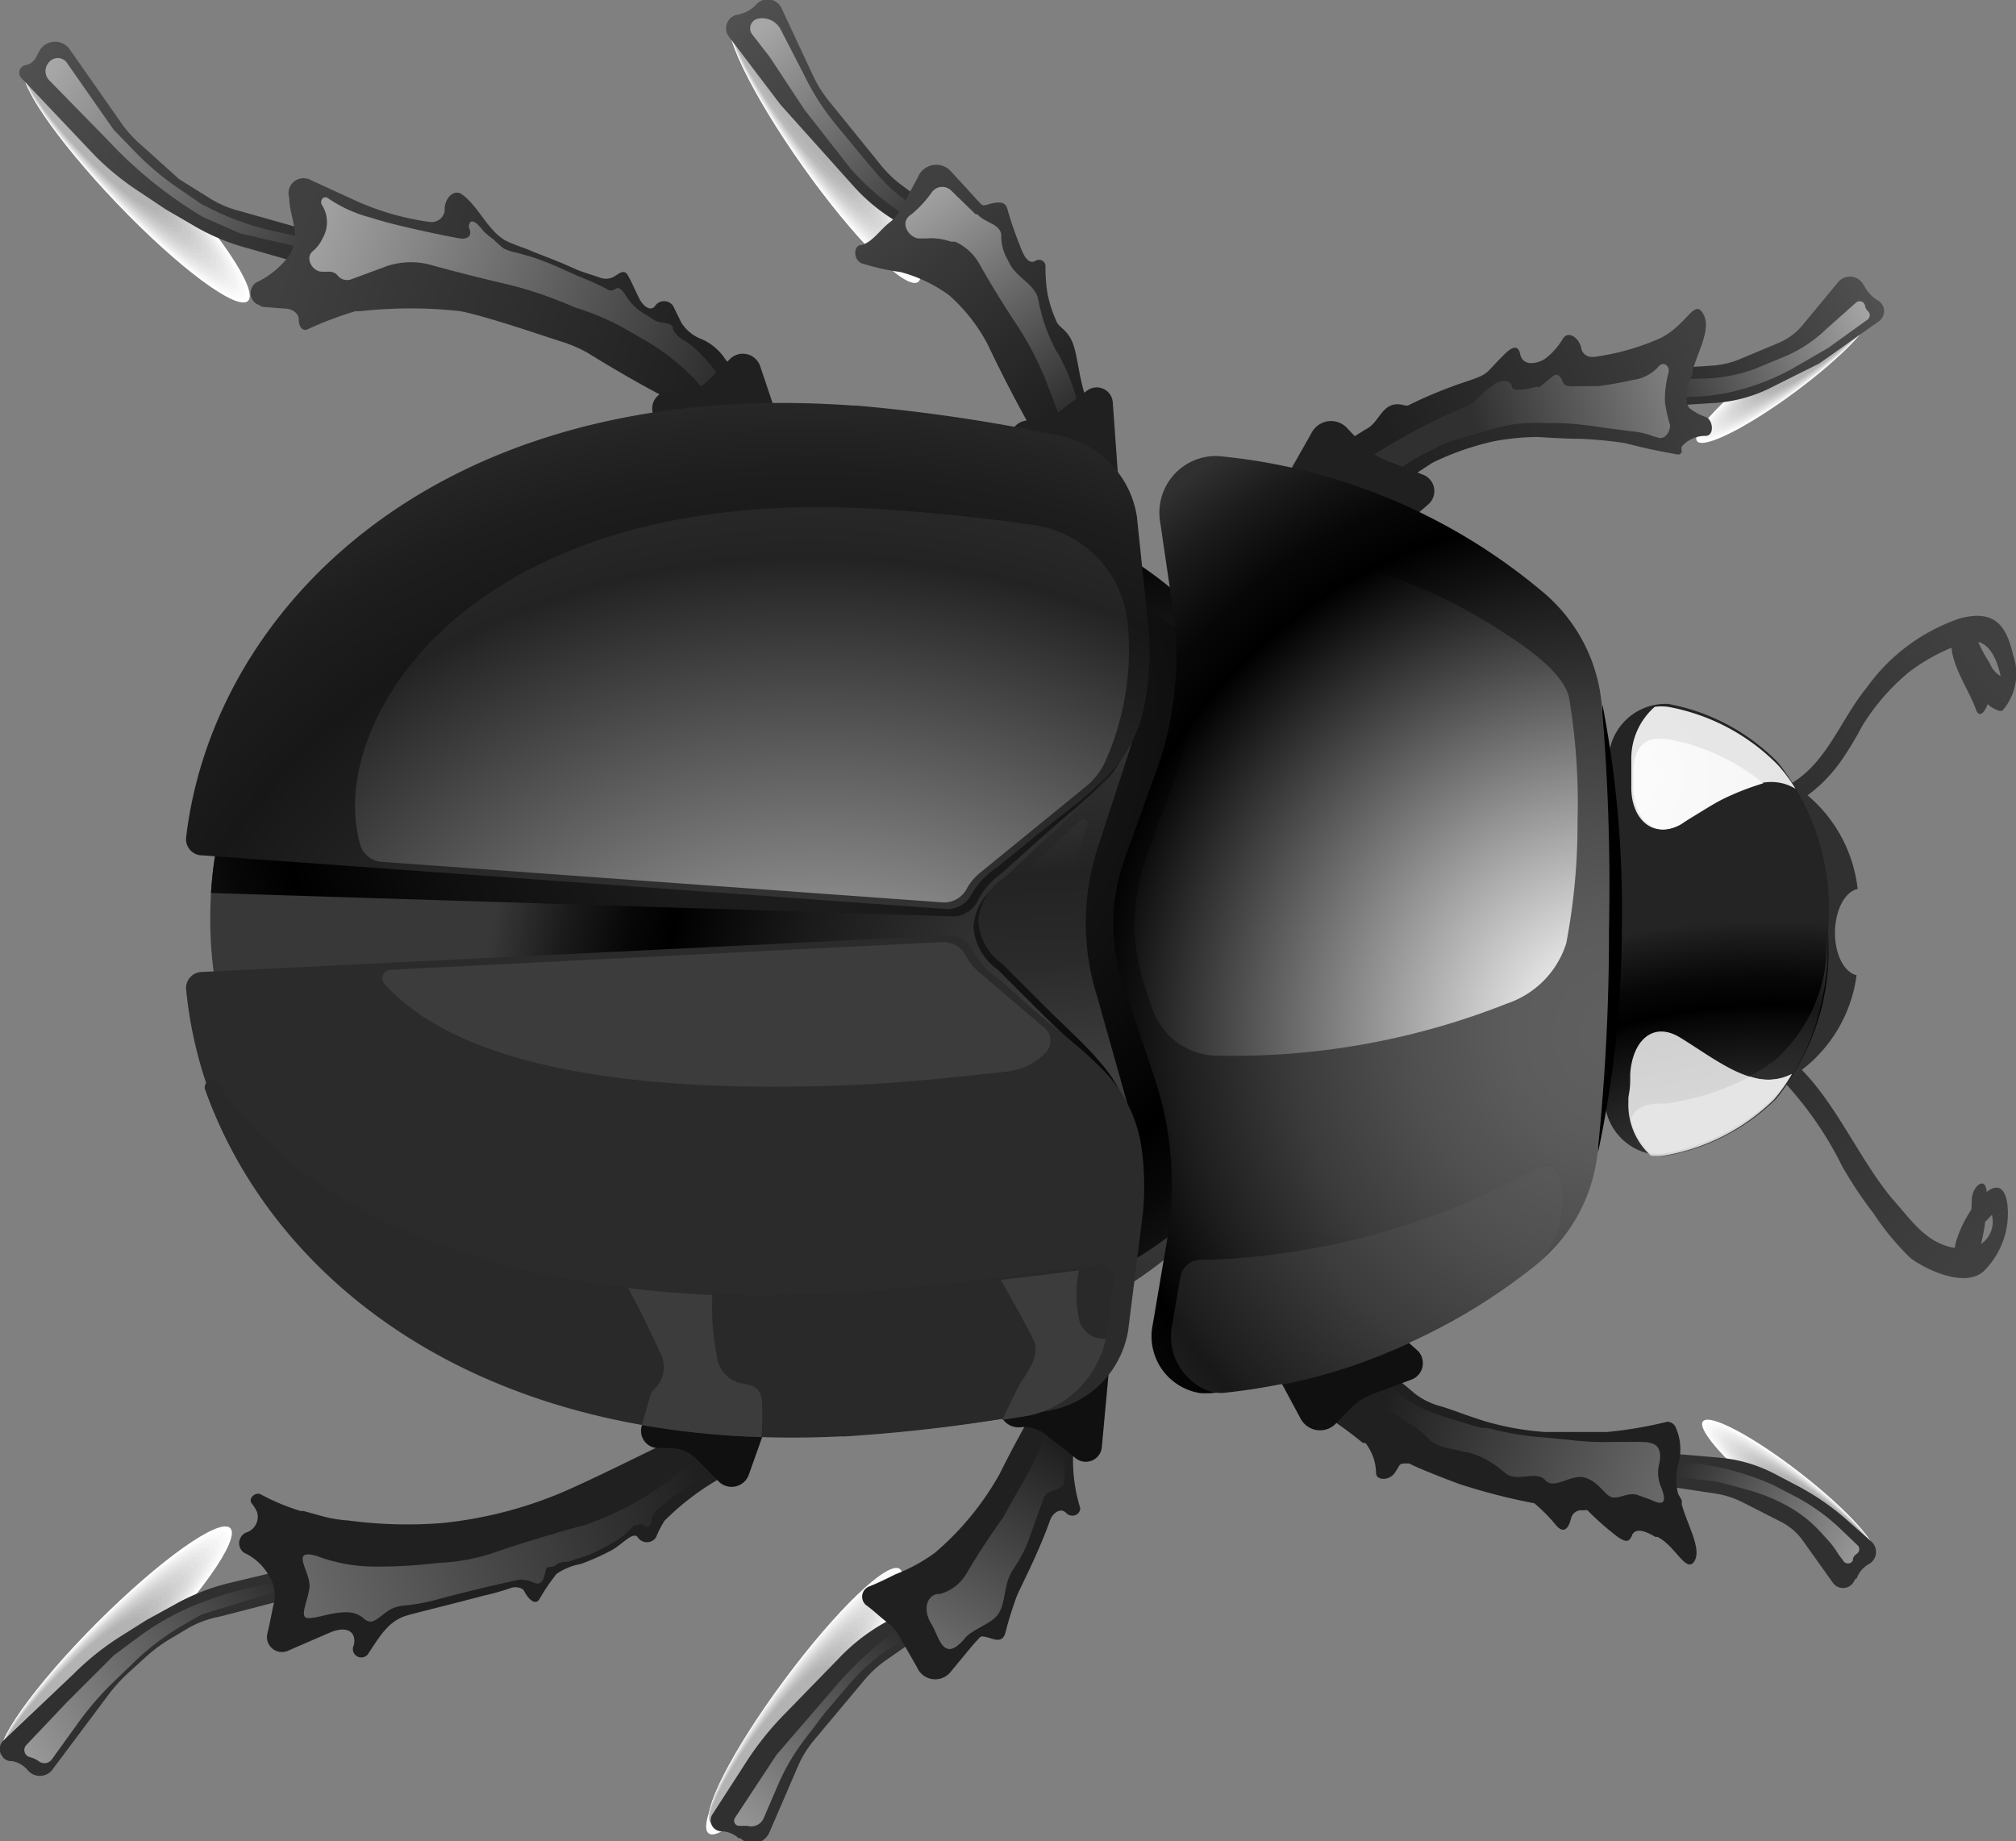 <svg id="Layer_1" data-name="Layer 1" xmlns="http://www.w3.org/2000/svg" xmlns:xlink="http://www.w3.org/1999/xlink" viewBox="0 0 55.13 50.35"><rect x="0" y="0" width="55.13" height="50.35" fill="#808080" stroke="none"/><defs><style>.cls-1{fill:#fff;}.cls-2{fill:#fbfbfb;}.cls-3{fill:#f8f8f8;}.cls-4{fill:#f4f4f4;}.cls-5{fill:#f1f1f1;}.cls-6{fill:#ededed;}.cls-7{fill:#e9e9e9;}.cls-8{fill:#e6e6e6;}.cls-9{fill:#e2e2e2;}.cls-10{fill:#dedede;}.cls-11{fill:#dbdbdb;}.cls-12{fill:#d7d7d7;}.cls-13{fill:#d4d4d4;}.cls-14{fill:#d0d0d0;}.cls-15{fill:#ccc;}.cls-16{fill:#c9c9c9;}.cls-17{fill:#c5c5c5;}.cls-18{fill:#c1c1c1;}.cls-19{fill:#bebebe;}.cls-20{fill:#bababa;}.cls-21{fill:#b7b7b7;}.cls-22{fill:#b3b3b3;}.cls-23{fill:url(#linear-gradient);}.cls-24{fill:url(#linear-gradient-2);}.cls-25{fill:url(#linear-gradient-3);}.cls-26{fill:url(#linear-gradient-4);}.cls-27{fill:#202020;}.cls-28{fill:url(#linear-gradient-5);}.cls-29{fill:url(#linear-gradient-6);}.cls-30{fill:url(#linear-gradient-7);}.cls-31{fill:url(#linear-gradient-8);}.cls-32{fill:url(#linear-gradient-9);}.cls-33{fill:url(#linear-gradient-10);}.cls-34{fill:url(#linear-gradient-11);}.cls-35{fill:url(#linear-gradient-12);}.cls-36{fill:#303030;}.cls-37{fill:url(#linear-gradient-13);}.cls-38{fill:url(#linear-gradient-14);}.cls-39{fill:#101010;}.cls-40{fill:url(#linear-gradient-15);}.cls-41{fill:url(#linear-gradient-16);}.cls-42{fill:url(#linear-gradient-17);}.cls-43{fill:url(#linear-gradient-18);}.cls-44{fill:url(#linear-gradient-19);}.cls-45{fill:url(#linear-gradient-20);}.cls-46{fill:none;}.cls-47{fill:url(#radial-gradient);}.cls-48{fill:url(#radial-gradient-2);}.cls-49{fill:url(#radial-gradient-3);}.cls-50{fill:url(#radial-gradient-4);}.cls-51{fill:url(#radial-gradient-5);}.cls-52{fill:url(#radial-gradient-6);}.cls-53{fill:url(#radial-gradient-7);}.cls-54{fill:url(#radial-gradient-8);}.cls-55{fill:url(#radial-gradient-9);}.cls-56{fill:url(#radial-gradient-10);}.cls-57{fill:url(#radial-gradient-11);}.cls-58{fill:url(#radial-gradient-12);}.cls-59{fill:url(#radial-gradient-13);}.cls-60{fill:url(#radial-gradient-14);}.cls-61{fill:url(#radial-gradient-15);}.cls-62{fill:url(#radial-gradient-16);}.cls-63{fill:url(#radial-gradient-17);}.cls-64{fill:url(#radial-gradient-18);}.cls-65{fill:url(#radial-gradient-19);}.cls-66{fill:url(#radial-gradient-20);}.cls-67{fill:url(#radial-gradient-21);}.cls-68{fill:url(#radial-gradient-22);}</style><linearGradient id="linear-gradient" x1="-1819.51" y1="772.67" x2="-1814.93" y2="765.07" gradientTransform="translate(753.28 1829.77) rotate(90.63)" gradientUnits="userSpaceOnUse"><stop offset="0" stop-color="#505050"/><stop offset="1" stop-color="#303030"/></linearGradient><linearGradient id="linear-gradient-2" x1="-1767.19" y1="679.25" x2="-1761.49" y2="673.31" gradientTransform="translate(959.18 1635.06) rotate(80.63)" gradientUnits="userSpaceOnUse"><stop offset="0" stop-color="#a7a7a7"/><stop offset="1" stop-color="#404040"/></linearGradient><linearGradient id="linear-gradient-3" x1="-1815.16" y1="765.17" x2="-1811.57" y2="754.1" gradientTransform="translate(753.28 1829.77) rotate(90.63)" gradientUnits="userSpaceOnUse"><stop offset="0" stop-color="#404040"/><stop offset="1" stop-color="#202020"/></linearGradient><linearGradient id="linear-gradient-4" x1="-1815.31" y1="764.42" x2="-1811.73" y2="753.72" gradientTransform="translate(753.28 1829.77) rotate(90.63)" gradientUnits="userSpaceOnUse"><stop offset="0" stop-color="#9f9f9f"/><stop offset="1" stop-color="#303030"/></linearGradient><linearGradient id="linear-gradient-5" x1="-1813.99" y1="722.14" x2="-1811.55" y2="726.88" xlink:href="#linear-gradient"/><linearGradient id="linear-gradient-6" x1="-1813.67" y1="722.18" x2="-1811.37" y2="727.25" gradientTransform="translate(753.28 1829.77) rotate(90.63)" xlink:href="#linear-gradient-2"/><linearGradient id="linear-gradient-7" x1="-1812.09" y1="726.72" x2="-1808.8" y2="734.81" xlink:href="#linear-gradient-3"/><linearGradient id="linear-gradient-8" x1="-1805.46" y1="694.34" x2="-1803.67" y2="701.84" gradientTransform="matrix(0.05, 1, -1, 0.05, 831.7, 1777.98)" xlink:href="#linear-gradient-4"/><linearGradient id="linear-gradient-9" x1="-1821.36" y1="752.9" x2="-1816.13" y2="748.21" xlink:href="#linear-gradient"/><linearGradient id="linear-gradient-10" x1="-1804.95" y1="704.9" x2="-1799.82" y2="701.31" gradientTransform="translate(861.32 1746.66) rotate(85.63)" xlink:href="#linear-gradient-2"/><linearGradient id="linear-gradient-11" x1="-1816.02" y1="748.4" x2="-1810.8" y2="743.99" xlink:href="#linear-gradient-3"/><linearGradient id="linear-gradient-12" x1="-1816.28" y1="747.82" x2="-1810.79" y2="743.83" xlink:href="#linear-gradient-4"/><linearGradient id="linear-gradient-13" x1="-1805.71" y1="907.19" x2="-1811.43" y2="901.41" gradientTransform="translate(559.27 1989.88) rotate(100.63)" gradientUnits="userSpaceOnUse"><stop offset="0" stop-color="#979797"/><stop offset="1" stop-color="#303030"/></linearGradient><linearGradient id="linear-gradient-14" x1="-1777.47" y1="764.66" x2="-1781.29" y2="753.87" gradientTransform="translate(753.28 1829.77) rotate(90.63)" gradientUnits="userSpaceOnUse"><stop offset="0" stop-color="#6a6a6a"/><stop offset="1" stop-color="#202020"/></linearGradient><linearGradient id="linear-gradient-15" x1="-1779.4" y1="722.13" x2="-1781.73" y2="726.97" gradientTransform="translate(753.28 1829.77) rotate(90.63)" xlink:href="#linear-gradient-13"/><linearGradient id="linear-gradient-16" x1="-1782.78" y1="744.6" x2="-1785.41" y2="752.29" gradientTransform="translate(725.65 1849.19) rotate(92.06)" xlink:href="#linear-gradient-14"/><linearGradient id="linear-gradient-17" x1="-1782.94" y1="812.12" x2="-1788.59" y2="808.17" gradientTransform="translate(653.39 1903.96) rotate(95.63)" xlink:href="#linear-gradient-13"/><linearGradient id="linear-gradient-18" x1="-1776.74" y1="747.1" x2="-1782.12" y2="743.97" xlink:href="#linear-gradient-14"/><linearGradient id="linear-gradient-19" x1="-1787.92" y1="718.93" x2="-1792.82" y2="723.6" gradientTransform="translate(753.28 1829.77) rotate(90.63)" gradientUnits="userSpaceOnUse"><stop offset="0" stop-color="#404040"/><stop offset="1" stop-color="#303030"/></linearGradient><linearGradient id="linear-gradient-20" x1="-1803.9" y1="719.19" x2="-1799.87" y2="723.64" xlink:href="#linear-gradient-19"/><radialGradient id="radial-gradient" cx="-2429.62" cy="784.71" r="13.72" gradientTransform="matrix(-0.01, 0.68, -1.04, -0.01, 840.3, 1694.49)" gradientUnits="userSpaceOnUse"><stop offset="0" stop-color="#484848"/><stop offset="0.17" stop-color="#444"/><stop offset="0.35" stop-color="#373737"/><stop offset="0.53" stop-color="#232323"/><stop offset="0.72" stop-color="#060606"/><stop offset="0.75"/><stop offset="0.83" stop-color="#070707"/><stop offset="0.95" stop-color="#1b1b1b"/><stop offset="1" stop-color="#242424"/></radialGradient><radialGradient id="radial-gradient-2" cx="-2429.62" cy="784.71" r="13.72" gradientTransform="matrix(-0.01, 0.68, -1.04, -0.01, 840.3, 1694.49)" gradientUnits="userSpaceOnUse"><stop offset="0" stop-color="#fff"/><stop offset="0.75"/><stop offset="0.83" stop-color="#070707"/><stop offset="0.95" stop-color="#1b1b1b"/><stop offset="1" stop-color="#242424"/></radialGradient><radialGradient id="radial-gradient-3" cx="-2429.62" cy="784.71" r="13.72" gradientTransform="matrix(-0.01, 0.68, -1.04, -0.01, 840.3, 1694.49)" gradientUnits="userSpaceOnUse"><stop offset="0" stop-color="#484848"/><stop offset="0.21" stop-color="#444"/><stop offset="0.43" stop-color="#373737"/><stop offset="0.66" stop-color="#232323"/><stop offset="0.75" stop-color="#181818"/><stop offset="0.8" stop-color="#1f1f1f"/><stop offset="0.88" stop-color="#333"/><stop offset="0.97" stop-color="#535353"/><stop offset="1" stop-color="#606060"/></radialGradient><radialGradient id="radial-gradient-4" cx="-145.11" cy="238.15" r="0.16" gradientTransform="matrix(-0.63, 57.73, 87.74, 0.96, -20944.66, 8169.79)" gradientUnits="userSpaceOnUse"><stop offset="0" stop-color="#ddd"/><stop offset="0.4" stop-color="#d9d9d9"/><stop offset="0.75" stop-color="#cfcfcf"/><stop offset="1" stop-color="#d6d6d6"/><stop offset="1" stop-color="#d6d6d6"/></radialGradient><radialGradient id="radial-gradient-5" cx="-145.11" cy="238.15" r="0.16" gradientTransform="matrix(-0.63, 57.73, 87.74, 0.96, -20944.66, 8169.79)" gradientUnits="userSpaceOnUse"><stop offset="0" stop-color="#e9e9e9"/><stop offset="0.5" stop-color="#e5e5e5"/><stop offset="0.75" stop-color="#e0e0e0"/><stop offset="1" stop-color="#e4e4e4"/></radialGradient><radialGradient id="radial-gradient-6" cx="-145.1" cy="238.15" r="0.16" gradientTransform="matrix(-0.63, 57.73, 87.74, 0.96, -20944.46, 8169.1)" gradientUnits="userSpaceOnUse"><stop offset="0" stop-color="#e1e1e1"/><stop offset="0.57" stop-color="#ddd"/><stop offset="0.75" stop-color="#dadada"/><stop offset="0.93" stop-color="#e1e1e1"/><stop offset="1" stop-color="#e5e5e5"/></radialGradient><radialGradient id="radial-gradient-7" cx="-145.11" cy="238.15" r="0.16" gradientTransform="matrix(-0.63, 57.73, 87.74, 0.96, -20944.66, 8169.79)" gradientUnits="userSpaceOnUse"><stop offset="0" stop-color="#fff"/><stop offset="0.75" stop-color="#f0f0f0"/><stop offset="1" stop-color="#f2f2f2"/></radialGradient><radialGradient id="radial-gradient-8" cx="-2433.23" cy="787.24" r="28.2" gradientTransform="matrix(-0.01, 0.68, -0.69, -0.01, 551.44, 1691.31)" gradientUnits="userSpaceOnUse"><stop offset="0" stop-color="#3f3f3f"/><stop offset="0.19" stop-color="#3b3b3b"/><stop offset="0.38" stop-color="#2e2e2e"/><stop offset="0.57" stop-color="#1a1a1a"/><stop offset="0.75"/><stop offset="0.81" stop-color="#070707"/><stop offset="0.9" stop-color="#1b1b1b"/><stop offset="1" stop-color="#383838"/></radialGradient><radialGradient id="radial-gradient-9" cx="-159.66" cy="241.64" r="0.16" gradientTransform="matrix(-1.3, 118.7, 120.27, 1.32, -29247.72, 18652.64)" gradientUnits="userSpaceOnUse"><stop offset="0" stop-color="#202020"/><stop offset="0.26" stop-color="#1c1c1c"/><stop offset="0.54" stop-color="#0f0f0f"/><stop offset="0.75"/><stop offset="0.83" stop-color="#070707"/><stop offset="0.95" stop-color="#191919"/><stop offset="1" stop-color="#242424"/></radialGradient><radialGradient id="radial-gradient-10" cx="-2434.35" cy="770.29" r="28.11" gradientTransform="matrix(-0.01, 0.68, -0.69, -0.01, 551.44, 1691.31)" gradientUnits="userSpaceOnUse"><stop offset="0" stop-color="#606060"/><stop offset="0.15" stop-color="#5c5c5c"/><stop offset="0.3" stop-color="#4f4f4f"/><stop offset="0.46" stop-color="#3b3b3b"/><stop offset="0.62" stop-color="#1e1e1e"/><stop offset="0.75"/><stop offset="0.82" stop-color="#070707"/><stop offset="0.92" stop-color="#1b1b1b"/><stop offset="1" stop-color="#303030"/></radialGradient><radialGradient id="radial-gradient-11" cx="-2434.35" cy="770.29" r="28.11" gradientTransform="matrix(-0.01, 0.68, -0.69, -0.01, 551.44, 1691.31)" gradientUnits="userSpaceOnUse"><stop offset="0" stop-color="#606060"/><stop offset="0.17" stop-color="#5c5c5c"/><stop offset="0.35" stop-color="#4f4f4f"/><stop offset="0.53" stop-color="#3b3b3b"/><stop offset="0.72" stop-color="#1e1e1e"/><stop offset="0.75" stop-color="#181818"/><stop offset="0.8" stop-color="#1f1f1f"/><stop offset="0.88" stop-color="#333"/><stop offset="0.97" stop-color="#535353"/><stop offset="1" stop-color="#606060"/></radialGradient><radialGradient id="radial-gradient-12" cx="-2434.35" cy="770.29" r="28.11" gradientTransform="matrix(-0.01, 0.68, -0.69, -0.01, 551.44, 1691.31)" gradientUnits="userSpaceOnUse"><stop offset="0.05" stop-color="#fff"/><stop offset="0.75"/><stop offset="0.82" stop-color="#070707"/><stop offset="0.92" stop-color="#1b1b1b"/><stop offset="1" stop-color="#303030"/></radialGradient><radialGradient id="radial-gradient-13" cx="-2434.35" cy="770.29" r="28.11" gradientTransform="matrix(-0.01, 0.68, -0.69, -0.01, 551.44, 1691.31)" gradientUnits="userSpaceOnUse"><stop offset="0" stop-color="#606060"/><stop offset="0.17" stop-color="#5c5c5c"/><stop offset="0.35" stop-color="#4f4f4f"/><stop offset="0.53" stop-color="#3b3b3b"/><stop offset="0.72" stop-color="#1e1e1e"/><stop offset="0.75" stop-color="#181818"/><stop offset="0.86" stop-color="#1f1f1f"/><stop offset="1" stop-color="#303030"/></radialGradient><radialGradient id="radial-gradient-14" cx="-2383.21" cy="828.38" r="28.11" gradientTransform="matrix(-0.01, 0.73, -0.89, -0.01, 740.72, 1756.62)" gradientUnits="userSpaceOnUse"><stop offset="0" stop-color="#4d4d4d"/><stop offset="0.23" stop-color="#494949"/><stop offset="0.47" stop-color="#3c3c3c"/><stop offset="0.7" stop-color="#282828"/><stop offset="0.75" stop-color="#232323"/><stop offset="0.86" stop-color="#2a2a2a"/><stop offset="1" stop-color="#3c3c3c"/></radialGradient><radialGradient id="radial-gradient-15" cx="-2383.21" cy="828.38" r="28.11" gradientTransform="matrix(-0.01, 0.73, -0.89, -0.01, 740.72, 1756.62)" gradientUnits="userSpaceOnUse"><stop offset="0.05" stop-color="#9e9e9e"/><stop offset="0.75" stop-color="#232323"/><stop offset="0.86" stop-color="#2a2a2a"/><stop offset="1" stop-color="#3c3c3c"/></radialGradient><radialGradient id="radial-gradient-16" cx="-2376.48" cy="999.13" r="28.11" gradientTransform="matrix(0.04, 0.73, -0.89, 0.04, 995.84, 1697.6)" gradientUnits="userSpaceOnUse"><stop offset="0" stop-color="#292929"/><stop offset="0.35" stop-color="#252525"/><stop offset="0.72" stop-color="#181818"/><stop offset="0.75" stop-color="#171717"/><stop offset="0.87" stop-color="#1e1e1e"/><stop offset="1" stop-color="#2b2b2b"/></radialGradient><radialGradient id="radial-gradient-17" cx="-2376.48" cy="999.13" r="28.11" gradientTransform="matrix(0.04, 0.73, -0.89, 0.04, 995.84, 1697.6)" gradientUnits="userSpaceOnUse"><stop offset="0.05" stop-color="#bcbcbc"/><stop offset="0.75" stop-color="#232323"/><stop offset="0.86" stop-color="#2a2a2a"/><stop offset="1" stop-color="#3c3c3c"/></radialGradient><radialGradient id="radial-gradient-18" cx="-2376.48" cy="999.13" r="28.11" gradientTransform="matrix(0.04, 0.73, -0.89, 0.04, 995.84, 1697.6)" gradientUnits="userSpaceOnUse"><stop offset="0" stop-color="#363636"/><stop offset="0.33" stop-color="#323232"/><stop offset="0.66" stop-color="#252525"/><stop offset="0.75" stop-color="#212121"/><stop offset="0.98" stop-color="#282828"/><stop offset="1" stop-color="#292929"/></radialGradient><radialGradient id="radial-gradient-19" cx="-2376.48" cy="999.13" r="28.11" gradientTransform="matrix(0.04, 0.73, -0.89, 0.04, 995.84, 1697.6)" gradientUnits="userSpaceOnUse"><stop offset="0" stop-color="#565656"/><stop offset="0.24" stop-color="#525252"/><stop offset="0.49" stop-color="#454545"/><stop offset="0.74" stop-color="#313131"/><stop offset="0.75" stop-color="#303030"/><stop offset="0.92" stop-color="#373737"/><stop offset="1" stop-color="#3c3c3c"/></radialGradient><radialGradient id="radial-gradient-20" cx="-2376.74" cy="999.46" r="28.46" xlink:href="#radial-gradient-19"/><radialGradient id="radial-gradient-21" cx="-2402.79" cy="654.59" r="28.11" gradientTransform="matrix(-0.05, 0.72, -0.88, -0.06, 478.56, 1799.78)" gradientUnits="userSpaceOnUse"><stop offset="0" stop-color="#383838"/><stop offset="0.26" stop-color="#343434"/><stop offset="0.53" stop-color="#272727"/><stop offset="0.75" stop-color="#171717"/><stop offset="0.87" stop-color="#1e1e1e"/><stop offset="1" stop-color="#2b2b2b"/></radialGradient><radialGradient id="radial-gradient-22" cx="-2402.79" cy="654.59" r="28.11" gradientTransform="matrix(-0.05, 0.72, -0.88, -0.06, 478.56, 1799.78)" xlink:href="#radial-gradient-17"/></defs><title>bug-one</title><ellipse class="cls-1" cx="3.74" cy="5.04" rx="0.75" ry="4.41" transform="translate(-2.45 3.98) rotate(-43.69)"/><ellipse class="cls-2" cx="3.68" cy="4.98" rx="0.73" ry="4.33" transform="translate(-2.42 3.92) rotate(-43.69)"/><ellipse class="cls-3" cx="3.62" cy="4.92" rx="0.72" ry="4.24" transform="translate(-2.4 3.87) rotate(-43.69)"/><ellipse class="cls-4" cx="3.57" cy="4.86" rx="0.71" ry="4.16" transform="translate(-2.37 3.81) rotate(-43.69)"/><ellipse class="cls-5" cx="3.51" cy="4.8" rx="0.7" ry="4.08" transform="translate(-2.34 3.75) rotate(-43.69)"/><ellipse class="cls-6" cx="3.45" cy="4.74" rx="0.69" ry="4" transform="translate(-2.32 3.7) rotate(-43.69)"/><ellipse class="cls-7" cx="3.39" cy="4.68" rx="0.67" ry="3.91" transform="translate(-2.29 3.64) rotate(-43.69)"/><ellipse class="cls-8" cx="3.34" cy="4.62" rx="0.66" ry="3.83" transform="translate(-2.27 3.58) rotate(-43.69)"/><ellipse class="cls-9" cx="3.28" cy="4.56" rx="0.65" ry="3.75" transform="translate(-2.24 3.53) rotate(-43.69)"/><ellipse class="cls-10" cx="3.22" cy="4.5" rx="0.64" ry="3.66" transform="translate(-2.22 3.47) rotate(-43.69)"/><ellipse class="cls-11" cx="3.16" cy="4.44" rx="0.62" ry="3.58" transform="translate(-2.19 3.42) rotate(-43.69)"/><ellipse class="cls-12" cx="3.11" cy="4.38" rx="0.61" ry="3.5" transform="matrix(0.72, -0.69, 0.69, 0.72, -2.17, 3.36)"/><ellipse class="cls-13" cx="3.05" cy="4.32" rx="0.6" ry="3.41" transform="translate(-2.14 3.3) rotate(-43.69)"/><ellipse class="cls-14" cx="2.99" cy="4.26" rx="0.59" ry="3.33" transform="translate(-2.11 3.25) rotate(-43.69)"/><ellipse class="cls-15" cx="2.94" cy="4.2" rx="0.58" ry="3.25" transform="translate(-2.09 3.19) rotate(-43.69)"/><ellipse class="cls-16" cx="2.88" cy="4.14" rx="0.56" ry="3.17" transform="translate(-2.06 3.13) rotate(-43.69)"/><ellipse class="cls-17" cx="2.82" cy="4.08" rx="0.55" ry="3.08" transform="translate(-2.04 3.08) rotate(-43.69)"/><ellipse class="cls-18" cx="2.76" cy="4.02" rx="0.54" ry="3" transform="translate(-2.01 3.02) rotate(-43.69)"/><ellipse class="cls-19" cx="2.71" cy="3.96" rx="0.53" ry="2.92" transform="translate(-1.99 2.97) rotate(-43.69)"/><ellipse class="cls-20" cx="2.65" cy="3.9" rx="0.51" ry="2.83" transform="translate(-1.96 2.91) rotate(-43.69)"/><ellipse class="cls-21" cx="2.59" cy="3.84" rx="0.5" ry="2.75" transform="translate(-1.94 2.85) rotate(-43.69)"/><ellipse class="cls-22" cx="2.53" cy="3.78" rx="0.49" ry="2.67" transform="translate(-1.91 2.8) rotate(-43.69)"/><path class="cls-23" d="M10,7.59s0,0-.06,0c-.26.06-.52.13-.77.2L9,7.88c-.31.08-.37-.43-.62-.64l-.11-.06-.13,0L6.82,6.8a5.91,5.91,0,0,1-1.49-.61l-.79-.46-.72-.48a7.35,7.35,0,0,1-1.23-1l-2-2.11a.21.21,0,0,1,.12-.36A.41.41,0,0,0,1,1.54l.09-.17a.49.49,0,0,1,.83,0L3.37,3.44A3.46,3.46,0,0,0,3.9,4l1,.9.85.53a2.82,2.82,0,0,0,.73.32l3.08.87a.64.64,0,0,1,.49.67,1.17,1.17,0,0,1,0,.23A.19.19,0,0,0,10,7.59Z"/><path class="cls-24" d="M8.85,6.58a2.33,2.33,0,0,1-.45-.06l-1-.22a7.29,7.29,0,0,1-1.51-.53l-.37-.18L5,5.23a7.64,7.64,0,0,1-1.23-1l-.66-.68L1.81,1.69a.31.31,0,0,0-.46,0,.36.36,0,0,0,0,.51L2.74,3.62l.31.32a11.84,11.84,0,0,0,2.51,2h0l1,.44,2.48.58a.16.16,0,0,0,.2-.16.2.2,0,0,0-.2-.21Z"/><path class="cls-25" d="M20.74,11.42a.62.62,0,0,0-.18-.84c-.25-.17.09,0-.28-.3a2.33,2.33,0,0,1-.51-.55,1.49,1.49,0,0,0-.57-.45,1.13,1.13,0,0,1-.57-.46l-.22-.45a.3.3,0,0,0-.5,0c-.12.16-.32,0-.42-.19s-.2-.44-.32-.65-.28,0-.43.06l0,0a.46.46,0,0,1-.34,0c-.22-.08-.46-.14-.68-.24-.5-.23-1.12-.45-1.22-.5s-.46-.16-.67-.27c-.49-.27-.73-.92-1.19-1.26-.22-.16-.45.08-.48.35,0,0,0,.07,0,.1a.36.36,0,0,1-.4.3A7.28,7.28,0,0,1,9.6,5.43L8.49,4.92a.41.41,0,0,0-.58.49c0,.26.09.53.13.77A1.06,1.06,0,0,1,7.9,7a2.41,2.41,0,0,1-.9.73A.35.35,0,0,0,7,8.3l.17.09.62.05c.18,0,.38.11.38.3s.1.32.23.27a9.92,9.92,0,0,1,1.32-.5h.13a12.39,12.39,0,0,1,2.74,0c.75.15,2.16.64,2.85.86a3.45,3.45,0,0,1,.73.34,35,35,0,0,0,3.72,2A.65.65,0,0,0,20.74,11.42Z"/><path class="cls-26" d="M20.25,11.4a.32.32,0,0,0,0-.46c-.63-.55-.57-.77-1.18-1.35a2.46,2.46,0,0,0-.44-.33A.68.68,0,0,1,18.4,9l0-.06c-.1-.15-.36-.08-.51-.19l0,0-.38-.24a1.48,1.48,0,0,1-.39-.42c-.06-.08-.16-.28-.29-.19a.19.19,0,0,1-.24,0,8.27,8.27,0,0,0-.78-.35l-.47-.21a7.63,7.63,0,0,0-.82-.32l-.39-.11a1.28,1.28,0,0,1-.36-.12,2.68,2.68,0,0,1-.27-.24,2.87,2.87,0,0,1-.27-.22,1.81,1.81,0,0,0-.2-.22s-.15-.12-.19,0,0,.11,0,.16c.08.21-.1.28-.27.25-.49-.09-1-.2-1.47-.31-.25-.06-.56-.13-1-.27a3.64,3.64,0,0,1-1.13-.52c-.13-.09-.25.08-.15.21a.88.88,0,0,1,0,.89,1,1,0,0,1-.28.36c-.2.18,0,.55.27.55h.2a.29.29,0,0,1,.22.1.33.33,0,0,0,.37.11l1-.37a2.09,2.09,0,0,1,1.27,0q1,.27,1.94.49t1.92.65A6.94,6.94,0,0,1,17.11,9l.52.3a6.29,6.29,0,0,1,1.25.95c.54.53.39.68.94,1.18A.32.32,0,0,0,20.25,11.4Z"/><path class="cls-27" d="M22.34,14.62a.75.75,0,0,1-.53,1l-.56.15a1,1,0,0,1-1.18-.5l-2.18-3.88a.47.47,0,0,1,.41-.69h.36a1,1,0,0,0,.69-.28l.61-.6a.5.5,0,0,1,.83.2Z"/><ellipse class="cls-1" cx="48.78" cy="10.3" rx="2.96" ry="0.52" transform="translate(3.47 31.09) rotate(-36.57)"/><ellipse class="cls-2" cx="48.82" cy="10.26" rx="2.9" ry="0.51" transform="translate(3.5 31.11) rotate(-36.57)"/><ellipse class="cls-3" cx="48.87" cy="10.23" rx="2.85" ry="0.5" transform="translate(3.53 31.13) rotate(-36.57)"/><ellipse class="cls-4" cx="48.91" cy="10.2" rx="2.79" ry="0.49" transform="translate(3.55 31.15) rotate(-36.57)"/><ellipse class="cls-5" cx="48.96" cy="10.16" rx="2.74" ry="0.49" transform="translate(3.58 31.17) rotate(-36.57)"/><ellipse class="cls-6" cx="49" cy="10.13" rx="2.68" ry="0.48" transform="translate(3.61 31.19) rotate(-36.57)"/><ellipse class="cls-7" cx="49.05" cy="10.1" rx="2.62" ry="0.47" transform="translate(3.64 31.21) rotate(-36.57)"/><ellipse class="cls-8" cx="49.09" cy="10.06" rx="2.57" ry="0.46" transform="translate(3.67 31.23) rotate(-36.57)"/><ellipse class="cls-9" cx="49.14" cy="10.03" rx="2.51" ry="0.45" transform="translate(3.7 31.25) rotate(-36.57)"/><ellipse class="cls-10" cx="49.18" cy="10" rx="2.46" ry="0.44" transform="translate(3.73 31.27) rotate(-36.57)"/><ellipse class="cls-11" cx="49.23" cy="9.96" rx="2.4" ry="0.43" transform="translate(3.75 31.29) rotate(-36.57)"/><ellipse class="cls-12" cx="49.27" cy="9.93" rx="2.35" ry="0.43" transform="translate(3.78 31.31) rotate(-36.57)"/><ellipse class="cls-13" cx="49.32" cy="9.9" rx="2.29" ry="0.42" transform="translate(3.81 31.33) rotate(-36.57)"/><ellipse class="cls-14" cx="49.36" cy="9.86" rx="2.24" ry="0.41" transform="translate(3.84 31.35) rotate(-36.57)"/><ellipse class="cls-15" cx="49.4" cy="9.83" rx="2.18" ry="0.4" transform="translate(3.87 31.37) rotate(-36.57)"/><ellipse class="cls-16" cx="49.45" cy="9.8" rx="2.12" ry="0.39" transform="translate(3.9 31.39) rotate(-36.57)"/><ellipse class="cls-17" cx="49.49" cy="9.77" rx="2.07" ry="0.38" transform="translate(3.93 31.41) rotate(-36.57)"/><ellipse class="cls-18" cx="49.54" cy="9.73" rx="2.01" ry="0.37" transform="translate(3.95 31.43) rotate(-36.57)"/><ellipse class="cls-19" cx="49.58" cy="9.7" rx="1.96" ry="0.37" transform="translate(3.98 31.45) rotate(-36.57)"/><ellipse class="cls-20" cx="49.63" cy="9.67" rx="1.9" ry="0.36" transform="translate(4.01 31.47) rotate(-36.57)"/><ellipse class="cls-21" cx="49.67" cy="9.63" rx="1.85" ry="0.35" transform="translate(4.04 31.49) rotate(-36.57)"/><ellipse class="cls-22" cx="49.72" cy="9.6" rx="1.79" ry="0.34" transform="translate(4.07 31.51) rotate(-36.57)"/><path class="cls-28" d="M51,7.85a.94.94,0,0,0,.36.37.34.34,0,0,1,0,.58L49.75,9.94l-1.34.67a4,4,0,0,1-1.53.41l-2.68.17a.49.49,0,0,1-.52-.48.53.53,0,0,1,.5-.54L46.8,10a2.39,2.39,0,0,0,.78-.18l1.05-.44a1.7,1.7,0,0,0,.64-.46l1-1.21a.42.42,0,0,1,.69.08Z"/><path class="cls-29" d="M51.07,8.74a.15.15,0,0,0,0-.24A.28.28,0,0,1,51,8.35v0a.15.15,0,0,0-.25-.07L49.94,9a3.65,3.65,0,0,1-1.09.73L48.2,10a4.18,4.18,0,0,1-1.55.35l-2.59.08a.25.25,0,0,0-.24.27.27.27,0,0,0,.28.25l2.24-.1a5.6,5.6,0,0,0,1.38-.23A6.41,6.41,0,0,0,49,10.09l1-.58Z"/><path class="cls-30" d="M46.2,10.41c-.09.27-.13.58,0,.75a1.55,1.55,0,0,0,.46.25c.18.08.23.48,0,.51a.86.86,0,0,0-.67.29.3.3,0,0,0,0,.13.1.1,0,0,1-.1.09c-.56-.1-.86-.16-1.44-.31A11.16,11.16,0,0,0,43.22,12c-.46,0-1.16-.05-1.16-.05a6.68,6.68,0,0,0-1.22.12,7.61,7.61,0,0,0-1.66.58,20.13,20.13,0,0,0-2.09,1.53c-.29.19-.82,0-1.11-.43l-.16-.23c-.31-.44-.31-.88,0-1a7.45,7.45,0,0,0,1.4-.7l.11-.07c.44-.2.45-.85,1.1-.66l.07,0a12.4,12.4,0,0,1,1.67-.68c.55-.19.45-.2.89-.64.14-.14.43-.46.51-.09s.49.25.67.14a1.87,1.87,0,0,0,.5-.56c.16-.24.45,0,.5.25a.29.29,0,0,0,.27.25h.08a6.58,6.58,0,0,0,1.83-.52c.73-.38.91-1.07,1.15-.67s-.12,1-.28,1.55l0,.11Z"/><path class="cls-31" d="M37.44,13.63l.47-.47a3.66,3.66,0,0,1,1-.73l.51-.26a4.42,4.42,0,0,1,.47-.17l.8-.23a4.15,4.15,0,0,1,1.54-.2l.31,0c.5,0,1,.08,1.49.15l.55.07a2.38,2.38,0,0,1,.55.11,1.54,1.54,0,0,0,.27.08c.15,0,.27-.17.27-.35a4.73,4.73,0,0,1-.14-.62,2.83,2.83,0,0,1,.09-.79c.07-.2-.13-.36-.26-.2a1.14,1.14,0,0,1-.71.37c-.46.11-.95.17-.95.17l-.5,0c-.18,0-.41.05-.47-.13s-.17-.22-.27-.14-.24.2-.35.29l-.05,0-.06,0-.26.06c-.15,0-.37.08-.4-.09s-.34-.18-.53,0a2.64,2.64,0,0,0-.38.32.93.93,0,0,1-.24.2,18.75,18.75,0,0,0-2.59,1.34c-1.25.8-.67.55-1.11.75-.16.07-.13.29,0,.45a.56.56,0,0,0,.64.12Z"/><path class="cls-27" d="M34.44,15.9a1.12,1.12,0,0,1-.14-1.3l1.56-2.75a.6.6,0,0,1,1-.12l.4.42a1.79,1.79,0,0,0,.65.44l1,.39a.48.48,0,0,1,.14.82l-3,2.6a.83.83,0,0,1-1.15-.08Z"/><ellipse class="cls-1" cx="22.56" cy="4.11" rx="0.75" ry="4.41" transform="translate(1.77 13.79) rotate(-35.29)"/><ellipse class="cls-2" cx="22.51" cy="4.04" rx="0.73" ry="4.33" transform="translate(1.8 13.75) rotate(-35.29)"/><ellipse class="cls-3" cx="22.46" cy="3.97" rx="0.72" ry="4.24" transform="translate(1.83 13.71) rotate(-35.29)"/><ellipse class="cls-4" cx="22.41" cy="3.9" rx="0.71" ry="4.16" transform="translate(1.86 13.67) rotate(-35.29)"/><ellipse class="cls-5" cx="22.37" cy="3.83" rx="0.7" ry="4.08" transform="translate(1.9 13.63) rotate(-35.29)"/><ellipse class="cls-6" cx="22.32" cy="3.77" rx="0.69" ry="4" transform="translate(1.93 13.59) rotate(-35.29)"/><ellipse class="cls-7" cx="22.27" cy="3.7" rx="0.67" ry="3.91" transform="translate(1.96 13.55) rotate(-35.29)"/><ellipse class="cls-8" cx="22.22" cy="3.63" rx="0.66" ry="3.83" transform="translate(1.99 13.51) rotate(-35.29)"/><ellipse class="cls-9" cx="22.17" cy="3.56" rx="0.65" ry="3.75" transform="translate(2.02 13.47) rotate(-35.29)"/><ellipse class="cls-10" cx="22.13" cy="3.5" rx="0.64" ry="3.66" transform="translate(2.05 13.43) rotate(-35.29)"/><ellipse class="cls-11" cx="22.08" cy="3.43" rx="0.62" ry="3.58" transform="translate(2.08 13.39) rotate(-35.29)"/><ellipse class="cls-12" cx="22.03" cy="3.36" rx="0.61" ry="3.5" transform="translate(2.11 13.35) rotate(-35.29)"/><ellipse class="cls-13" cx="21.98" cy="3.29" rx="0.6" ry="3.41" transform="translate(2.14 13.31) rotate(-35.29)"/><ellipse class="cls-14" cx="21.93" cy="3.23" rx="0.59" ry="3.33" transform="translate(2.17 13.27) rotate(-35.29)"/><ellipse class="cls-15" cx="21.89" cy="3.16" rx="0.58" ry="3.25" transform="translate(2.2 13.23) rotate(-35.29)"/><ellipse class="cls-16" cx="21.84" cy="3.09" rx="0.56" ry="3.17" transform="translate(2.23 13.19) rotate(-35.29)"/><ellipse class="cls-17" cx="21.79" cy="3.02" rx="0.55" ry="3.08" transform="translate(2.26 13.15) rotate(-35.29)"/><ellipse class="cls-18" cx="21.74" cy="2.95" rx="0.54" ry="3" transform="translate(2.29 13.11) rotate(-35.29)"/><ellipse class="cls-19" cx="21.69" cy="2.89" rx="0.53" ry="2.92" transform="translate(2.32 13.07) rotate(-35.29)"/><ellipse class="cls-20" cx="21.65" cy="2.82" rx="0.51" ry="2.83" transform="translate(2.35 13.02) rotate(-35.3)"/><ellipse class="cls-21" cx="21.6" cy="2.75" rx="0.5" ry="2.75" transform="translate(2.38 12.98) rotate(-35.3)"/><ellipse class="cls-22" cx="21.55" cy="2.68" rx="0.49" ry="2.67" transform="matrix(0.82, -0.58, 0.58, 0.82, 2.41, 12.94)"/><path class="cls-32" d="M22.23,2.06a3.3,3.3,0,0,0,.42.68L24.1,4.53a3.15,3.15,0,0,0,.58.55c.58.43,1.81,1.32,2.6,1.88a1.06,1.06,0,0,0,.41.16.31.31,0,0,1,.26.19.09.09,0,0,1-.06.11c-.06,0-.1.08-.16.11l-.08,0-.09,0a.52.52,0,0,1-.47,0l-2.5-1.43a5,5,0,0,1-1.24-1l-2-2.23L19.93,1a.38.38,0,0,1,.24-.6.89.89,0,0,0,.51-.28.42.42,0,0,1,.69.1Z"/><path class="cls-33" d="M26.61,6.69a.41.41,0,0,0-.22-.33l-1.2-.62a4.24,4.24,0,0,1-1.22-1l-.25-.29-.9-1.09A6.69,6.69,0,0,1,22,2.07L21.35.81a.57.57,0,0,0-.62-.3.27.27,0,0,0-.16.43l.48.62L22,3,23.25,4.6a7.08,7.08,0,0,0,2.16,1.66l1,.55A.12.12,0,0,0,26.61,6.69Z"/><path class="cls-34" d="M30.07,13.39a.6.6,0,0,0,.34-.85c-.29-.56-.37-.76-.74-1.64l0-.1c-.18-.54-.21-1.2-.38-1.52s-.35-.32-.42-.54A3.32,3.32,0,0,1,28.64,8a4.37,4.37,0,0,1-.05-.69.18.18,0,0,0-.27-.18c-.22.13-.35-.2-.44-.44a10.45,10.45,0,0,1-.34-1c-.06-.21-.32-.16-.52-.1s-.16,0-.3-.12l-.08-.09L26,4.68a.54.54,0,0,0-.9.17l-.47.87a1.14,1.14,0,0,1-.31.37c-.26.2-.46.53-.76.61h0c-.23,0-.23.4,0,.5a6.34,6.34,0,0,0,1.07.24,4,4,0,0,1,1.32.63A4.72,4.72,0,0,1,27,9.4a39.78,39.78,0,0,0,2,3.69A.84.84,0,0,0,30.07,13.39Z"/><path class="cls-35" d="M29.88,12.85a.5.5,0,0,0,.08-.5c-.12-.29-.3-.78-.46-1.22a5.88,5.88,0,0,0-.57-1.47l-.05-.07a4.79,4.79,0,0,1-.49-1.42.73.73,0,0,0-.14-.27c-.2-.24-.48-.4-.63-.67l-.07-.14a1.27,1.27,0,0,1-.17-.64c0-.33-.45-.35-.65-.59l-.05,0L26,5.2a.35.35,0,0,0-.52.06,3.07,3.07,0,0,1-.53.58l-.08.06c-.24.2-.05.56.23.62l.23,0a1.68,1.68,0,0,1,.68.09l.11,0a1.43,1.43,0,0,1,.67.62q.47.83,1,1.63t.87,1.7q.35.94.74,1.85l.18.34A.21.21,0,0,0,29.88,12.85Z"/><path class="cls-27" d="M30.16,17.74a1.19,1.19,0,0,0,.67-1.16L30.43,11a.44.44,0,0,0-.7-.32l-.85.64a.92.92,0,0,1-.67.18.53.53,0,0,0-.59.64l1.15,5.46a.63.63,0,0,0,.89.44Z"/><ellipse class="cls-1" cx="3.18" cy="44.91" rx="4.41" ry="0.75" transform="translate(-30.85 15.43) rotate(-45.05)"/><ellipse class="cls-2" cx="3.12" cy="44.97" rx="4.33" ry="0.73" transform="translate(-30.91 15.41) rotate(-45.05)"/><ellipse class="cls-3" cx="3.06" cy="45.03" rx="4.24" ry="0.72" transform="translate(-30.97 15.39) rotate(-45.05)"/><ellipse class="cls-4" cx="3.01" cy="45.08" rx="4.16" ry="0.71" transform="translate(-31.03 15.36) rotate(-45.05)"/><ellipse class="cls-5" cx="2.95" cy="45.14" rx="4.08" ry="0.7" transform="translate(-31.09 15.34) rotate(-45.05)"/><ellipse class="cls-6" cx="2.89" cy="45.2" rx="4" ry="0.69" transform="translate(-31.14 15.31) rotate(-45.05)"/><ellipse class="cls-7" cx="2.83" cy="45.26" rx="3.91" ry="0.67" transform="translate(-31.2 15.29) rotate(-45.05)"/><ellipse class="cls-8" cx="2.77" cy="45.32" rx="3.83" ry="0.66" transform="translate(-31.26 15.26) rotate(-45.05)"/><ellipse class="cls-9" cx="2.71" cy="45.38" rx="3.75" ry="0.65" transform="translate(-31.32 15.24) rotate(-45.05)"/><ellipse class="cls-10" cx="2.65" cy="45.44" rx="3.66" ry="0.64" transform="translate(-31.38 15.22) rotate(-45.05)"/><ellipse class="cls-11" cx="2.6" cy="45.5" rx="3.58" ry="0.62" transform="translate(-31.44 15.19) rotate(-45.05)"/><ellipse class="cls-12" cx="2.54" cy="45.55" rx="3.5" ry="0.61" transform="translate(-31.5 15.17) rotate(-45.05)"/><ellipse class="cls-13" cx="2.48" cy="45.61" rx="3.41" ry="0.6" transform="translate(-31.56 15.14) rotate(-45.05)"/><ellipse class="cls-14" cx="2.42" cy="45.67" rx="3.33" ry="0.59" transform="translate(-31.61 15.12) rotate(-45.05)"/><ellipse class="cls-15" cx="2.36" cy="45.73" rx="3.25" ry="0.58" transform="translate(-31.67 15.09) rotate(-45.05)"/><ellipse class="cls-16" cx="2.3" cy="45.79" rx="3.17" ry="0.56" transform="translate(-31.73 15.07) rotate(-45.05)"/><ellipse class="cls-17" cx="2.24" cy="45.85" rx="3.08" ry="0.55" transform="translate(-31.79 15.05) rotate(-45.05)"/><ellipse class="cls-18" cx="2.19" cy="45.91" rx="3" ry="0.54" transform="translate(-31.85 15.02) rotate(-45.05)"/><ellipse class="cls-19" cx="2.13" cy="45.97" rx="2.92" ry="0.53" transform="translate(-31.91 15) rotate(-45.05)"/><ellipse class="cls-20" cx="2.07" cy="46.02" rx="2.83" ry="0.51" transform="translate(-31.97 14.97) rotate(-45.05)"/><ellipse class="cls-21" cx="2.01" cy="46.08" rx="2.75" ry="0.5" transform="translate(-32.02 14.95) rotate(-45.05)"/><ellipse class="cls-22" cx="1.95" cy="46.14" rx="2.67" ry="0.49" transform="translate(-32.08 14.92) rotate(-45.05)"/><path class="cls-36" d="M9.5,42.48s0,0-.05,0c-.26-.06-.52-.14-.76-.21l-.16,0c-.31-.08-.38.43-.64.63l-.11.06-.13,0-1.34.32a5.91,5.91,0,0,0-1.5.58l-.8.44-.73.46a7.36,7.36,0,0,0-1.25,1L.1,47.59a.33.33,0,0,0,.17.57H.33a.74.74,0,0,1,.43.25.43.43,0,0,0,.66,0L3,46.3a4.48,4.48,0,0,1,.55-.59L4,45.3a4.1,4.1,0,0,1,.65-.48l.52-.31A2.82,2.82,0,0,1,6,44.21l3.1-.8a.64.64,0,0,0,.5-.65,1.18,1.18,0,0,0,0-.24A.19.19,0,0,1,9.5,42.48Z"/><path class="cls-37" d="M1.07,48.17a.25.25,0,0,0,.35-.06l.72-1A8.4,8.4,0,0,1,3.1,46l.51-.49a6.92,6.92,0,0,1,1.28-1c.3-.18.6-.35.63-.36l1.59-.49a2.57,2.57,0,0,1,.7-.12h.54a.13.13,0,0,0,.12-.18.22.22,0,0,0-.24-.15l-.71.09a8.42,8.42,0,0,0-1.73.42l-.16.06a7.12,7.12,0,0,0-1.86,1l-.66.49L1.83,46.55.72,47.72a.2.2,0,0,0,.09.33h0A.71.71,0,0,1,1.07,48.17Z"/><path class="cls-27" d="M20.41,39.07c.16.32.15.8-.12,1s0,0-.38.24a7.06,7.06,0,0,0-1.74,1.28,2.73,2.73,0,0,0-.23.45.3.3,0,0,1-.5,0c-.12-.17-.4.17-.69.34a6.24,6.24,0,0,1-.87.39,1.7,1.7,0,0,0-.66.27,5.41,5.41,0,0,0-.48.71c-.12.16-.31-.05-.4-.23a.17.17,0,0,0-.08-.08.41.41,0,0,0-.33,0,6.54,6.54,0,0,1-.68.19c-1.29.34-1.91.48-2.16.56-.49.16-.72.59-1,1A.23.23,0,0,1,9.67,45a.43.43,0,0,0,0-.26c-.1-.24-.41-.2-.66-.09l-1.13.49a.41.41,0,0,1-.56-.5c.06-.26.11-.53.16-.76a1,1,0,0,0-.12-.78,1.49,1.49,0,0,0-.69-.64.32.32,0,0,1,.06-.55h0a.45.45,0,0,0,.3-.56,1,1,0,0,0-.14-.23c-.12-.14.1-.34.25-.25a5.91,5.91,0,0,0,1.08.45l.08,0,.47.13a3.55,3.55,0,0,0,.76.13,12.07,12.07,0,0,0,2.56.07,11.38,11.38,0,0,0,3.31-.85c1.28-.56,3.16-1.54,4.22-2A.6.6,0,0,1,20.41,39.07Z"/><path class="cls-38" d="M19.64,40.08c-.65.48-1.13.75-1.42,1s-.33.25-.4.44l0,.1c0,.09-.16.19-.19.1s-.19,0-.3,0a3.27,3.27,0,0,1-.42.38,7.43,7.43,0,0,1-.73.39l-.64.22c-.11,0-.23,0-.34.09s-.23,0-.27.12-.06.5-.35.35a.78.78,0,0,0-.21-.06.55.55,0,0,0-.22,0q-1.12.24-2.23.54a5.54,5.54,0,0,1-.9.16.87.87,0,0,0-.42.15c-.31.22-.42.38-.63.22a.7.7,0,0,0-.51-.19c-.38,0-.7.14-1,.16s-.07-.38,0-.81-.57-1.11.2-.89a4.5,4.5,0,0,0,1.54.29h.29a14,14,0,0,0,1.49-.1,5.44,5.44,0,0,0,1.47-.26c.63-.23,2.25-.71,2.46-.75a8.22,8.22,0,0,0,2.75-1.54l.13-.1c.53-.45,1-.85,1-.84S20.37,39.54,19.64,40.08Z"/><path class="cls-39" d="M22.11,35.73a.75.75,0,0,0-.5-1L21,34.59a1,1,0,0,0-1.19.47L17.59,38.9a.47.47,0,0,0,.4.7h.36a1,1,0,0,1,.69.29l.6.61a.5.5,0,0,0,.84-.18Z"/><ellipse class="cls-1" cx="48.91" cy="40.69" rx="0.52" ry="2.96" transform="translate(-13.23 54.36) rotate(-52.17)"/><ellipse class="cls-2" cx="48.95" cy="40.72" rx="0.51" ry="2.9" transform="translate(-13.24 54.41) rotate(-52.17)"/><ellipse class="cls-3" cx="48.99" cy="40.76" rx="0.5" ry="2.85" transform="translate(-13.25 54.46) rotate(-52.17)"/><ellipse class="cls-4" cx="49.04" cy="40.79" rx="0.49" ry="2.79" transform="translate(-13.26 54.51) rotate(-52.17)"/><ellipse class="cls-5" cx="49.08" cy="40.83" rx="0.49" ry="2.74" transform="translate(-13.27 54.56) rotate(-52.17)"/><ellipse class="cls-6" cx="49.13" cy="40.86" rx="0.48" ry="2.68" transform="translate(-13.28 54.6) rotate(-52.17)"/><ellipse class="cls-7" cx="49.17" cy="40.89" rx="0.47" ry="2.62" transform="translate(-13.29 54.65) rotate(-52.17)"/><ellipse class="cls-8" cx="49.21" cy="40.93" rx="0.46" ry="2.57" transform="translate(-13.3 54.7) rotate(-52.17)"/><ellipse class="cls-9" cx="49.26" cy="40.96" rx="0.45" ry="2.51" transform="translate(-13.31 54.75) rotate(-52.17)"/><ellipse class="cls-10" cx="49.3" cy="41" rx="0.44" ry="2.46" transform="translate(-13.32 54.8) rotate(-52.17)"/><ellipse class="cls-11" cx="49.35" cy="41.03" rx="0.43" ry="2.4" transform="translate(-13.33 54.85) rotate(-52.17)"/><ellipse class="cls-12" cx="49.39" cy="41.07" rx="0.43" ry="2.35" transform="translate(-13.34 54.89) rotate(-52.17)"/><ellipse class="cls-13" cx="49.43" cy="41.1" rx="0.42" ry="2.29" transform="translate(-13.35 54.94) rotate(-52.17)"/><ellipse class="cls-14" cx="49.48" cy="41.13" rx="0.41" ry="2.24" transform="translate(-13.36 54.99) rotate(-52.17)"/><ellipse class="cls-15" cx="49.52" cy="41.17" rx="0.4" ry="2.18" transform="translate(-13.37 55.04) rotate(-52.17)"/><ellipse class="cls-16" cx="49.57" cy="41.2" rx="0.39" ry="2.12" transform="translate(-13.38 55.09) rotate(-52.18)"/><ellipse class="cls-17" cx="49.61" cy="41.24" rx="0.38" ry="2.07" transform="translate(-13.39 55.13) rotate(-52.18)"/><ellipse class="cls-18" cx="49.65" cy="41.27" rx="0.37" ry="2.01" transform="translate(-13.4 55.18) rotate(-52.18)"/><ellipse class="cls-19" cx="49.7" cy="41.3" rx="0.37" ry="1.96" transform="translate(-13.41 55.23) rotate(-52.18)"/><ellipse class="cls-20" cx="49.74" cy="41.34" rx="0.36" ry="1.9" transform="translate(-13.42 55.28) rotate(-52.18)"/><ellipse class="cls-21" cx="49.79" cy="41.37" rx="0.35" ry="1.85" transform="translate(-13.42 55.33) rotate(-52.18)"/><ellipse class="cls-22" cx="49.83" cy="41.41" rx="0.34" ry="1.79" transform="translate(-13.43 55.38) rotate(-52.18)"/><path class="cls-36" d="M50.78,43.15a.72.72,0,0,1,.33-.38.38.38,0,0,0,.07-.61l-.69-.61a6.89,6.89,0,0,0-1.32-.91l-.61-.32A4,4,0,0,0,47,39.86l-2.79-.24a.38.38,0,0,0-.42.36.44.44,0,0,0,.37.45l2.73.41a2.49,2.49,0,0,1,.76.24l1.06.54a1.63,1.63,0,0,1,.59.51l.82,1.15a.34.34,0,0,0,.6-.08Z"/><path class="cls-40" d="M50.4,42.67a.15.15,0,0,0,.27,0l0-.05a.3.3,0,0,1,.12-.14.15.15,0,0,0,0-.23l-.44-.42a5.5,5.5,0,0,0-1.28-.92l-.6-.31a7.57,7.57,0,0,0-2.85-.64L44.1,39.8a.14.14,0,0,0-.15.18.3.3,0,0,0,.25.22l2.78.32.84.23a4.93,4.93,0,0,1,1.09.45l0,0a3.47,3.47,0,0,1,.86.68l.21.23a2.14,2.14,0,0,1,.29.39Z"/><path class="cls-27" d="M45.89,40.85a1.63,1.63,0,0,1,0-.8,1.45,1.45,0,0,0-.06-1,.25.25,0,0,0-.24-.17,11.12,11.12,0,0,1-1.65.28c-.46,0-1.13,0-1.69,0a7.69,7.69,0,0,1-1.66-.3c-.6-.19-.87-.31-1.18-.4a2,2,0,0,1-.72-.35,13,13,0,0,0-2.39-1.64c-.33-.18-.28.23-.6.61l-.17.21c-.33.4-.33.81,0,1a10.86,10.86,0,0,1,1.74,1.17l.07,0a1.38,1.38,0,0,1,.29.82c0,.21.36.22.51,0s.11-.25.27-.26h.07l.06,0c.15.09.77.34,1.36.56a16.75,16.75,0,0,0,2.06.53,4.59,4.59,0,0,1,.6.61c.21.23.33.08.4-.19a.29.29,0,0,1,.29-.23h.08a.17.17,0,0,1,.08,0,7.82,7.82,0,0,0,.83.73c.25.17.32.13.4-.07l0,0c.12-.2.41-.06.63.07l.06,0c.49.25.78,1,1,.67s-.19-1-.34-1.56l0-.11Z"/><path class="cls-41" d="M45.11,41c.22.1.54.25.32-.32a1,1,0,0,1-.07-.59c.16-.65-.22-.65-.52-.66h-.69a7.68,7.68,0,0,1-1.28-.06l-.63-.06a8.19,8.19,0,0,1-1.56-.26l-.15,0c-.45-.12-.91-.26-1.35-.42a3,3,0,0,1-1.13-.7c-.33-.34-.5-.5-.84-.81l-.49-.35a.5.5,0,0,0-.28-.08c-1.12,0,1.2,1.68,2.15,2.27a2.24,2.24,0,0,1,.47.38c.24.26.68.27,1,.37l.06,0a2.37,2.37,0,0,1,.93.48l.15.12c.33.22.81-.11,1.06.17s.73-.21,1.12-.06.52.5.72.53.46-.16.7-.06Z"/><path class="cls-39" d="M34.24,34.71a1.12,1.12,0,0,0-.17,1.3l1.5,2.79a.6.6,0,0,0,.95.14l.41-.42a1.79,1.79,0,0,1,.66-.42l1-.37a.48.48,0,0,0,.16-.81l-3-2.67a.83.83,0,0,0-1.15.05Z"/><ellipse class="cls-1" cx="22.08" cy="46.32" rx="4.41" ry="0.75" transform="matrix(0.6, -0.8, 0.8, 0.6, -28.28, 36.48)"/><ellipse class="cls-2" cx="22.03" cy="46.38" rx="4.33" ry="0.73" transform="translate(-28.35 36.46) rotate(-53.45)"/><ellipse class="cls-3" cx="21.98" cy="46.45" rx="4.24" ry="0.72" transform="translate(-28.42 36.45) rotate(-53.45)"/><ellipse class="cls-4" cx="21.93" cy="46.52" rx="4.16" ry="0.71" transform="translate(-28.5 36.44) rotate(-53.45)"/><ellipse class="cls-5" cx="21.89" cy="46.58" rx="4.08" ry="0.7" transform="translate(-28.57 36.43) rotate(-53.45)"/><ellipse class="cls-6" cx="21.84" cy="46.65" rx="4" ry="0.69" transform="translate(-28.65 36.41) rotate(-53.45)"/><ellipse class="cls-7" cx="21.79" cy="46.72" rx="3.91" ry="0.67" transform="translate(-28.72 36.4) rotate(-53.45)"/><ellipse class="cls-8" cx="21.74" cy="46.78" rx="3.83" ry="0.66" transform="translate(-28.79 36.39) rotate(-53.45)"/><ellipse class="cls-9" cx="21.69" cy="46.85" rx="3.75" ry="0.65" transform="translate(-28.87 36.37) rotate(-53.45)"/><ellipse class="cls-10" cx="21.64" cy="46.92" rx="3.66" ry="0.64" transform="translate(-28.94 36.36) rotate(-53.45)"/><ellipse class="cls-11" cx="21.59" cy="46.98" rx="3.58" ry="0.62" transform="translate(-29.01 36.35) rotate(-53.45)"/><ellipse class="cls-12" cx="21.54" cy="47.05" rx="3.5" ry="0.61" transform="translate(-29.09 36.34) rotate(-53.45)"/><ellipse class="cls-13" cx="21.49" cy="47.12" rx="3.41" ry="0.6" transform="translate(-29.16 36.32) rotate(-53.45)"/><ellipse class="cls-14" cx="21.44" cy="47.18" rx="3.33" ry="0.59" transform="translate(-29.23 36.31) rotate(-53.45)"/><ellipse class="cls-15" cx="21.39" cy="47.25" rx="3.25" ry="0.58" transform="translate(-29.31 36.3) rotate(-53.45)"/><ellipse class="cls-16" cx="21.34" cy="47.32" rx="3.17" ry="0.56" transform="translate(-29.38 36.28) rotate(-53.45)"/><ellipse class="cls-17" cx="21.29" cy="47.38" rx="3.08" ry="0.55" transform="translate(-29.45 36.27) rotate(-53.45)"/><ellipse class="cls-18" cx="21.24" cy="47.45" rx="3" ry="0.54" transform="translate(-29.53 36.26) rotate(-53.45)"/><ellipse class="cls-19" cx="21.19" cy="47.52" rx="2.92" ry="0.53" transform="translate(-29.6 36.25) rotate(-53.45)"/><ellipse class="cls-20" cx="21.14" cy="47.58" rx="2.83" ry="0.51" transform="translate(-29.67 36.23) rotate(-53.45)"/><ellipse class="cls-21" cx="21.09" cy="47.65" rx="2.75" ry="0.5" transform="translate(-29.75 36.22) rotate(-53.45)"/><ellipse class="cls-22" cx="21.05" cy="47.72" rx="2.67" ry="0.49" transform="translate(-29.82 36.21) rotate(-53.45)"/><path class="cls-36" d="M21.83,48.28a2.93,2.93,0,0,1,.42-.68l1.39-1.66a3,3,0,0,1,.59-.54c.59-.41,1.83-1.28,2.64-1.82a1,1,0,0,1,.42-.15.31.31,0,0,0,.27-.19.09.09,0,0,0-.06-.12c-.06,0-.1-.08-.16-.12L27.27,43l-.09,0a.52.52,0,0,0-.47,0l-2.53,1.38a5.32,5.32,0,0,0-1.27,1l-1.5,1.54a8.18,8.18,0,0,0-1,1.26l-.93,1.44a.3.3,0,0,0,.25.46.72.72,0,0,1,.47.19l.05,0a.49.49,0,0,0,.79-.16Z"/><path class="cls-42" d="M25.59,44a.67.67,0,0,1-.29.47l-1,.63a5.08,5.08,0,0,0-1.07.95l-.68.8-.54.71a5.9,5.9,0,0,0-.7,1.17l-.43,1a.37.37,0,0,1-.44.2h0l-.23,0a.14.14,0,0,1-.11-.22l1.14-1.73,1.27-1.47.3-.35a9.82,9.82,0,0,1,1.8-1.65l.76-.54A.14.14,0,0,1,25.59,44Z"/><path class="cls-27" d="M29.81,36.83a.61.61,0,0,1,.37.84,16.23,16.23,0,0,0-.81,1.68l0,.1a4.42,4.42,0,0,0,.17,1.79c0,.2-.25.28-.39.13s-.37,0-.44.22c-.36,1-.83,1.85-.92,2.1s-.21.61-.29.94-.32.19-.52.14-.16,0-.3.13l-.08.09-.62.75a.54.54,0,0,1-.9-.14l-.49-.86a1.12,1.12,0,0,0-.31-.36c-.19-.14-.37-.32-.56-.46a.3.3,0,0,1,.06-.54c.23-.09.47-.21.71-.33a4.63,4.63,0,0,0,1.08-.59,7.89,7.89,0,0,0,1.77-2.16,28.18,28.18,0,0,1,1.72-3C29.22,36.93,29.44,36.68,29.81,36.83Z"/><path class="cls-43" d="M29.87,37a.69.69,0,0,1,.11.81c-.2.38-.49.93-.7,1.38a1.64,1.64,0,0,0-.18.77,2.7,2.7,0,0,1,0,.54c0,.17-.23.24-.4.3a.33.33,0,0,0-.18.23c-.13.36-.27.74-.36,1a3.52,3.52,0,0,1-.43.85,1.33,1.33,0,0,0-.2.45c-.09.39-.1.7-.31.9s-.56.31-.8.53l0,0c-.63.78-.73,0-.95-.35s-.16-.74.15-.82l.08,0a1.2,1.2,0,0,0,.73-.56q.46-.78,1-1.53.26-.47.53-.94a8.08,8.08,0,0,0,.67-1.45q.36-1,.78-2.05A.34.34,0,0,1,29.87,37Z"/><path class="cls-39" d="M30,32.78a1.19,1.19,0,0,1,.65,1.17l-.52,5.63a.44.44,0,0,1-.71.3l-.84-.66a.92.92,0,0,0-.67-.19.53.53,0,0,1-.57-.65l1.27-5.43a.63.63,0,0,1,.9-.42Z"/><path class="cls-44" d="M48.5,29.29a9.69,9.69,0,0,1,1.88,2.61,11.41,11.41,0,0,0,.86,1.29,7.21,7.21,0,0,0,1,1.21c.44.33,1.48.82,2,.37a2.22,2.22,0,0,0,.65-1.87c-.21-1.29-1.51.73-1.44,1.39s.57.24.68-.1a5.38,5.38,0,0,0,.2-1.53c0-.55-.4-.23-.41.15,0,.18-.05,1-.15.93l.09.3c0-.24.36-.55.51-.71s.09-.11.12,0a.74.74,0,0,1-.73.82c-1,0-1.42-.71-2-1.35-1.05-1.26-1.68-3-3-4C48.5,28.59,48.29,29.13,48.5,29.29Z"/><path class="cls-45" d="M48.51,22.26a4.07,4.07,0,0,0,1.8-1.4,8.85,8.85,0,0,0,.61-1,6,6,0,0,1,1.27-1.47,5.24,5.24,0,0,1,1.39-.76c.72-.33,1,.28,1.13.86a.7.7,0,0,1-.3-.36,3.7,3.7,0,0,1-.36-.69c-.08-.25-.14-.38-.4-.45-.09,0-.17.11-.2.17-.33.74.34,1.56.58,2.23.15.43.45-.29.37-.52s-.16-.38-.25-.57l-.21-.46q-.08-.18-.14-.37t-.09.15l-.2.17c.17,0,.57,1,.62,1.12a.82.82,0,0,0,.52.52.13.13,0,0,0,.11,0,1.53,1.53,0,0,0,.29-1.52c-.19-.84-.53-1.24-1.45-1a5.16,5.16,0,0,0-2.55,1.89c-.82,1-1.16,2.35-2.52,2.84C48.28,21.68,48.24,22.36,48.51,22.26Z"/><path class="cls-36" d="M45.63,30.58a8,8,0,0,0,3.56-1.26,3.91,3.91,0,0,0,1.58-2.65c-.34-.08-.6-.58-.59-1.19s.28-1.1.62-1.17a3.91,3.91,0,0,0-1.52-2.68,8,8,0,0,0-3.53-1.34,1.75,1.75,0,0,0-2,1.85v.16c.05.86.08,1.89.07,3.12s-.07,2.26-.14,3.12v.16A1.75,1.75,0,0,0,45.63,30.58Z"/><path class="cls-46" d="M49.93,25.53v0h0Z"/><path class="cls-47" d="M48.62,20.85a5.62,5.62,0,0,0-3-1.6A1.56,1.56,0,0,0,44,21c0,.2-.48,2.9-.5,4.38s.42,4.19.4,4.39a1.56,1.56,0,0,0,1.67,1.81,5.62,5.62,0,0,0,3-1.53,6.48,6.48,0,0,0,1.42-4.55v0A6.52,6.52,0,0,0,48.62,20.85Z"/><path class="cls-48" d="M49.63,25.47a5.11,5.11,0,0,0-1.26-3.92,5.57,5.57,0,0,0-2.81-1.35,1.41,1.41,0,0,0-.29,0c-.41,0-.63.45-.61.86.06,1.14.09,2.58.07,4.38q0,.24,0,.48a.9.9,0,0,0,.91,1,14.73,14.73,0,0,0,2.67-.32C49.39,26.26,49.62,25.87,49.63,25.47Z"/><path class="cls-49" d="M45.53,31.61a5.62,5.62,0,0,0,3-1.53,6.52,6.52,0,0,0,1.42-4.6A4.27,4.27,0,0,1,48.53,29a6.3,6.3,0,0,1-3,1.17l-.21,0c-.38,0-.81.23-.7.6a1.71,1.71,0,0,0,.52.82A1.31,1.31,0,0,0,45.53,31.61Z"/><path class="cls-50" d="M49,29.37c-1,.51-2-.35-3.06-1-.74-.45-1.3.09-1.36,1,0,.3,0,.36-.05.64,0,0,0,.09,0,.14a1.88,1.88,0,0,0,.61,1.45,1.28,1.28,0,0,0,.37,0,5.63,5.63,0,0,0,3-1.53A4.19,4.19,0,0,0,49,29.37Z"/><path class="cls-51" d="M49.1,21.57a4.28,4.28,0,0,0-.48-.65,5.63,5.63,0,0,0-3-1.59,1.33,1.33,0,0,0-.37,0,1.88,1.88,0,0,0-.64,1.43s0,.09,0,.14c0,.28,0,.35,0,.64,0,.86.59,1.42,1.34,1C47.12,21.87,48.15,21,49.1,21.57Z"/><path class="cls-52" d="M49,29.37a1.42,1.42,0,0,1-1.14.07,7,7,0,0,1-2.33.74l-.21,0c-.34,0-.7.18-.72.47a1.73,1.73,0,0,0,.54.89,1.28,1.28,0,0,0,.37,0,5.63,5.63,0,0,0,3-1.53A4.19,4.19,0,0,0,49,29.37Z"/><path class="cls-53" d="M48.22,21.42a5.69,5.69,0,0,0-2.65-1.21,1.42,1.42,0,0,0-.29,0c-.39,0-.6.4-.61.79,0,0,0,0,0,.07q0,.3,0,.62c.09.78.62,1.25,1.32.84A7.38,7.38,0,0,1,48.22,21.42Z"/><path class="cls-54" d="M26.22,36.51C20.68,36.44,5.63,36,5.75,25S20.93,13.87,26.47,13.93s10,5.93,9.91,11.4S31.76,36.57,26.22,36.51Z"/><path class="cls-55" d="M36.38,25.33a12,12,0,0,0-2.05-6.64c-1-.39-1.09-.87-2.56-1.76s-1.07-1-1.06-1.7v-.06a8.45,8.45,0,0,0-4.24-1.23C21,13.87,6.4,14,5.77,24.42l20.33.64a.75.75,0,0,0,.64-.44,2.09,2.09,0,0,1,.64-.73l1-.9c.65-.58,1.27-1.07,1.72-1.53l.26-.29a4.86,4.86,0,0,1-.37.46c-.44.49-1,1-1.67,1.6l-1,.93a1.57,1.57,0,0,0-.7,1.17h0a1.57,1.57,0,0,0,.67,1.19l1,1c.61.62,1.2,1.13,1.63,1.64A3.88,3.88,0,0,1,30.88,31l0,3.53A11.13,11.13,0,0,0,36.38,25.33Z"/><path d="M43.69,31.56a29.44,29.44,0,0,0,.66-6.14,29.44,29.44,0,0,0-.53-6.16v0c0,.22-.07,2.89-.12,6.13s0,5.91,0,6.13Z"/><path class="cls-46" d="M32.85,38.11h0Z"/><path class="cls-56" d="M42,34.59a4.52,4.52,0,0,0,1.68-3A58,58,0,0,0,44,25.41a58,58,0,0,0-.2-6.15,4.53,4.53,0,0,0-1.62-3.08,16.12,16.12,0,0,0-8.88-3.71,1.55,1.55,0,0,0-1.57,1.83l.33,2.25A9.17,9.17,0,0,1,31.65,21l-.91,2.53a5.3,5.3,0,0,0,0,3.48l.86,2.55A9.17,9.17,0,0,1,31.9,34l-.38,2.24a1.57,1.57,0,0,0,1.33,1.86h.22A16.13,16.13,0,0,0,42,34.59Z"/><path class="cls-57" d="M33.55,38.08A16.31,16.31,0,0,0,42,34.59c.95-.74,1-3.15,0-2.63a19.94,19.94,0,0,1-8.94,2.49h-.23a.57.57,0,0,0-.55.47l-.23,1.33a1.6,1.6,0,0,0,1,1.79A1.1,1.1,0,0,0,33.55,38.08Z"/><path class="cls-58" d="M42.83,25.8a17.42,17.42,0,0,0,.31-3.35,17.44,17.44,0,0,0-.23-3.36c-.12-.65-1.14-1.37-1.64-1.69A14.44,14.44,0,0,0,34.72,15a1.89,1.89,0,0,0-2,2.15A9.17,9.17,0,0,1,32.23,21l-.91,2.53a5.3,5.3,0,0,0,0,3.48l.19.56a1.89,1.89,0,0,0,1.82,1.3,20.35,20.35,0,0,0,7.89-1.43A2.55,2.55,0,0,0,42.83,25.8Z"/><path class="cls-59" d="M38.53,36.73c-.07-1-.7-.19-.69-1.1a6,6,0,0,1,.69-2.14c-.59.19-1.23.37-1.9.52-.07.25-.13.5-.19.74a4.63,4.63,0,0,1-.33,1.13.75.75,0,0,1-.43.44c-.27.12-.38.18-.46.39a3,3,0,0,0-.17,1.16A15.27,15.27,0,0,0,38.53,36.73Z"/><path class="cls-60" d="M30,27.24a6.64,6.64,0,0,1,0-4l.88-2.7a7.55,7.55,0,0,0,.24-.93,3.88,3.88,0,0,1-1,1.87c-.44.49-1,1-1.67,1.6l-1,.93a1.57,1.57,0,0,0-.7,1.17h0a1.57,1.57,0,0,0,.67,1.19l1,1c.61.62,1.2,1.13,1.63,1.64a3.88,3.88,0,0,1,.94,1.89,7.51,7.51,0,0,0-.22-.93Z"/><path class="cls-61" d="M29.33,27.38a2.17,2.17,0,0,0,0-.7,6.65,6.65,0,0,1,.18-3.41l.22-.69a.12.12,0,0,0-.2-.13l-2.16,2a1.07,1.07,0,0,0,0,1.56l1.56,1.5A.25.25,0,0,0,29.33,27.38Z"/><path class="cls-46" d="M23,39.28h0Z"/><path class="cls-62" d="M28.72,38.57a2.67,2.67,0,0,0,2.13-2.18l.36-2.86a7.54,7.54,0,0,0,0-2.19A3.81,3.81,0,0,0,30,29.1c-.46-.46-1.09-.94-1.75-1.5l-1-.88a2.09,2.09,0,0,1-.65-.72.75.75,0,0,0-.65-.42l-20.43,1a.44.44,0,0,0-.43.48c.61,6.29,6.6,12.76,18,12.2h.11A46.48,46.48,0,0,0,28.72,38.57Z"/><path class="cls-63" d="M27.56,29.3a1.71,1.71,0,0,0,1.06-.54.47.47,0,0,0-.08-.67l-1.76-1.5a1.52,1.52,0,0,1-.35-.42.71.71,0,0,0-.62-.41l-15.13.76a.23.23,0,0,0-.17.38c1.79,2,5.94,3.11,13.27,2.75C25.07,29.57,26.42,29.43,27.56,29.3Z"/><path class="cls-64" d="M28.15,38.67a2.75,2.75,0,0,0,2.12-2.25L30.45,35a.37.37,0,0,0-.41-.41l-1.51.18c-1.48.21-3.64.48-5.66.59C13.8,35.85,8.21,33.08,6,29.66c-.13-.21-.47-.09-.39.14C7.5,35.1,13.29,39.75,23,39.28h.12a44.74,44.74,0,0,0,5-.6Z"/><path class="cls-65" d="M20.83,38.26c-.05-.33-.27-.37-.49-.42a.84.84,0,0,1-.73-.72,6.91,6.91,0,0,1-.13-1.71q-1.21-.05-2.31-.19h0c.28.49.59,1.13.88,1.77a.82.82,0,0,1-.16,1c-.1.1-.1.17-.17.4s-.16.56-.17.58a23.15,23.15,0,0,0,3.27.33A6.53,6.53,0,0,0,20.83,38.26Z"/><path class="cls-66" d="M27.37,35c.14.25.7,1.23.9,1.66s-.27,1-.37,1.17-.49,1-.49,1l.74-.12h0a2.74,2.74,0,0,0,2.09-2.1.69.69,0,0,1-.74-.57,3.48,3.48,0,0,1,0-1.3l-.93.12Z"/><path class="cls-46" d="M23.43,11.1h0Z"/><path class="cls-67" d="M5.09,22.9a.44.44,0,0,0,.42.49l20.4,1.47a.75.75,0,0,0,.66-.41,2.09,2.09,0,0,1,.67-.71l1.06-.86c.67-.55,1.31-1,1.78-1.46a3.8,3.8,0,0,0,1.23-2.21A7.53,7.53,0,0,0,31.39,17l-.3-2.87A2.67,2.67,0,0,0,29,11.92a46.45,46.45,0,0,0-5.59-.83h-.09C12,10.28,5.83,16.62,5.09,22.9Z"/><path class="cls-68" d="M25.82,24.68a.71.71,0,0,0,.63-.4,1.52,1.52,0,0,1,.36-.42l2.75-2.24.24-.2a2,2,0,0,0,.49-.75l.06-.14a7.55,7.55,0,0,0,.49-3.47,3,3,0,0,0-2.51-2.69c-1.16-.18-2.6-.33-4-.43C14.29,13.21,10,18.19,9.72,21.71a4.18,4.18,0,0,0,.13,1.39.66.66,0,0,0,.61.47Z"/></svg>